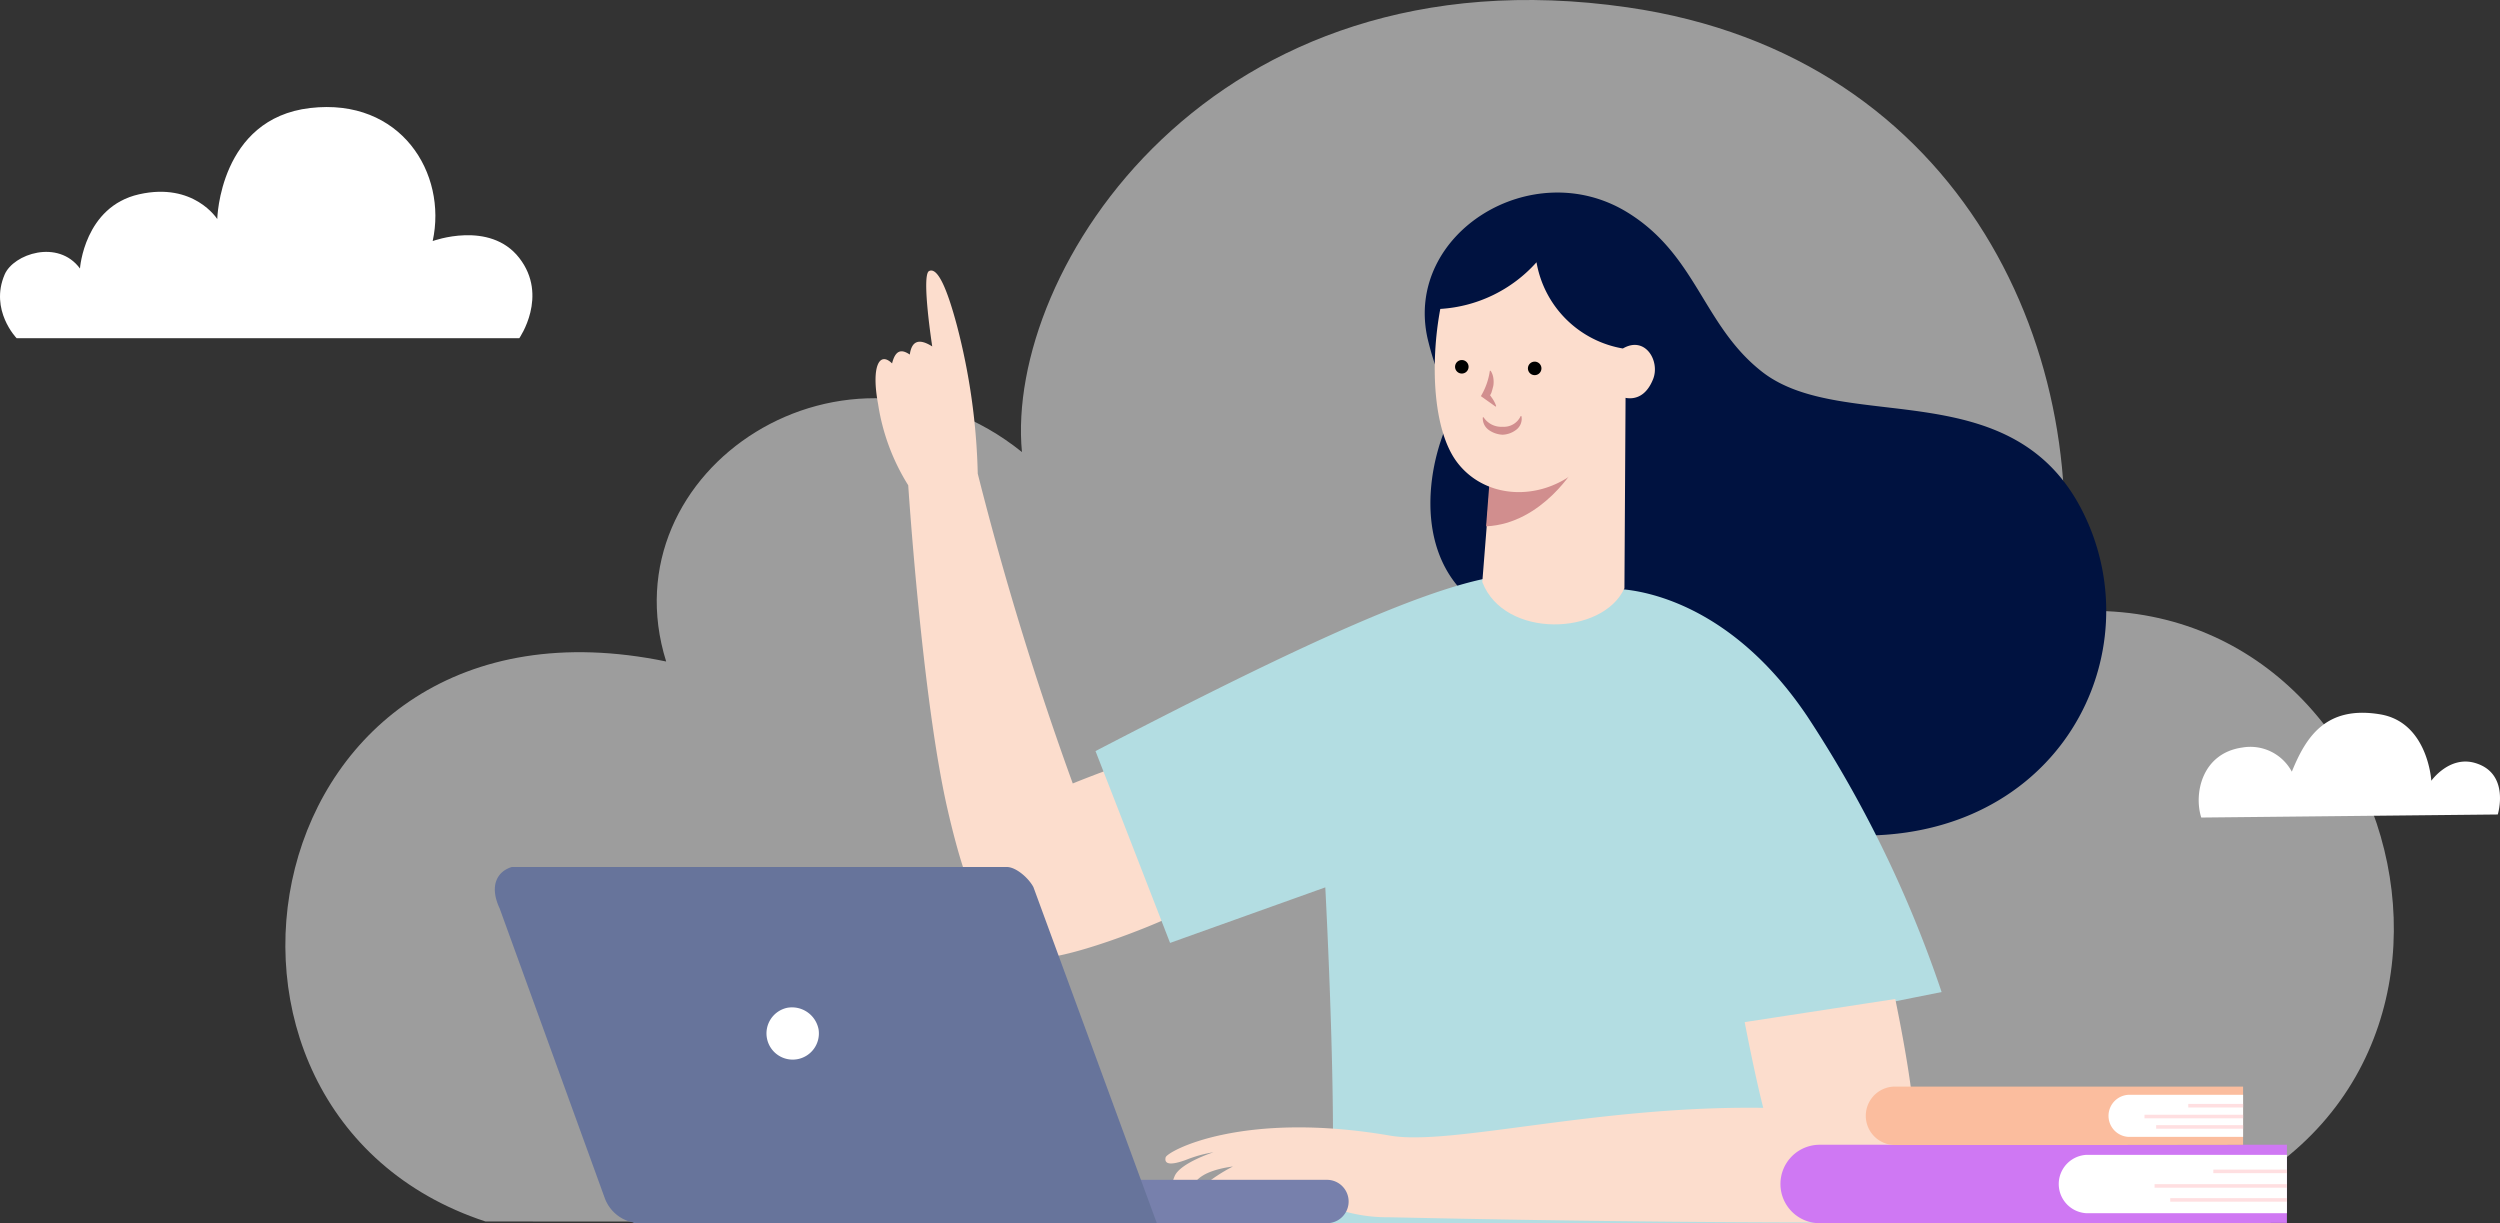 <svg xmlns="http://www.w3.org/2000/svg" width="281" height="137.488" viewBox="0 0 281 137.488">
  <rect x="0" y="0" width="281" height="137.488" fill="#333333" stroke="none"/>
  <g id="그룹_204455" data-name="그룹 204455" transform="translate(0 -0.779)">
    <g id="그룹_204459" data-name="그룹 204459" transform="translate(0 0)">
      <path id="패스_56468" data-name="패스 56468" d="M58.366,53.067H1.868S-1.191,49.911.521,45.911c.993-2.32,6.012-4.008,8.468-.677,0,0,.475-6.954,6.646-8.343s8.784,2.788,8.784,2.788.238-11.3,10.445-12.485,15.43,7.359,13.769,14.954c0,0,6.409-2.374,9.733,1.9s0,9.022,0,9.022" transform="translate(0 -14.274)" fill="#fff"/>
      <path id="패스_56469" data-name="패스 56469" d="M236.4,154l-187.621-.124C11.367,141.568,22.332,81.261,69.095,90.936c-6.773-21.608,20.317-39.345,39.989-23.543-1.935-20.317,21.159-56.742,68.048-49.987,38.056,5.483,52.891,39.667,48.376,68.047C265.5,81.261,280.655,141.89,236.4,154" transform="translate(5.783 -15.804)" fill="rgba(255,255,255,0.52)"/>
      <path id="패스_56470" data-name="패스 56470" d="M202.864,94.668l33.326-.344s1.437-4.648-2.585-5.8c-2.885-.823-4.885,2.01-4.885,2.01s-.373-6.568-5.746-7.466c-6.176-1.032-8.379,2.64-9.933,6.444a5.285,5.285,0,0,0-5.58-2.711c-4.521.645-5.459,5.169-4.6,7.864" transform="translate(44.56 -1.997)" fill="#fff"/>
      <path id="패스_56471" data-name="패스 56471" d="M205.832,72.139c-7.582-17.6-27.332-9.729-36.667-17.045-6.637-5.2-7.316-13.119-15.137-17.914-10.682-6.546-25.04,2.359-22.455,14.128a34.706,34.706,0,0,0,3,8.076c-3.05,5.546-4.714,15.8,1.941,21.349C134.992,95.661,151.206,104.7,177,107.074c24.121,2.218,35.9-18.536,28.835-34.935" transform="translate(28.874 -12.54)" fill="#001240"/>
      <path id="패스_56472" data-name="패스 56472" d="M115.074,114.2s-3.126-8.595-6.25-16.667c-3.646,1.3-5.99,2.268-5.99,2.268A360.986,360.986,0,0,1,92.155,64.98a72.121,72.121,0,0,0-2.344-16.667c-1.046-3.919-2.131-6.6-3.127-6.108-.888.442.355,8.473.355,8.473-1.44-.906-2.3-.678-2.523.916-.961-.66-1.621-.487-1.992.992-1.46-1.43-2.35.416-1.568,4.582a23.916,23.916,0,0,0,3.385,9.116s1.569,24.058,4.427,36.46c2.008,8.713,4.724,16.668,10.417,16.668,3.126,0,11.719-3.126,15.886-5.209" transform="translate(17.744 -10.96)" fill="#fcddcd"/>
      <path id="패스_56474" data-name="패스 56474" d="M145.513,70.409c-8.855,1.563-25,9.375-44.58,19.533,0,0,3.026,7.753,8.38,21.564l17.449-6.244s1.53,28.608.521,37.748H187.1l3.727-24.942,5.208-1.042a134.1,134.1,0,0,0-15.1-30.991c-9.97-14.826-21.877-14.325-21.877-14.325Z" transform="translate(22.202 -4.743)" fill="#b3dde2"/>
      <path id="패스_56475" data-name="패스 56475" d="M189.413,109.261l-16.928,2.6s1.055,5.567,2.084,9.635c-18.751-.26-35.071,4.3-41.929,3.126-16.668-2.864-25.08,1.759-25.241,2.448s.384.983,2.326.262a14.333,14.333,0,0,1,3.055-.844s-3.769,1.21-4.374,2.7c-1.351,3.313.349,4.088,2.212.852.841-1.458,3.525-1.832,4.354-1.956,0,0-3.457,1.724-4.034,3.241-.8,2.1,1.071,1.793,2.356.447a20.965,20.965,0,0,1,2.7-1.83s-2.046,1.493-2.377,2.762.651,1.348,2.44-.371c.836-.8,1.649-.418,2.83-.8a12.728,12.728,0,0,1,6.189.734,17.9,17.9,0,0,0,7.4,1.53c3.478.056,24.551.586,50.942.586,7.9,0,10.677-2.213,5.99-25.131" transform="translate(23.618 3.803)" fill="#fcddcd"/>
      <path id="패스_56476" data-name="패스 56476" d="M137.452,63.305l-.022.626L136.569,74.8c2.475,6.424,13.547,6.036,15.976.7l.134-22.622Z" transform="translate(30.041 -8.6)" fill="#fcddcd"/>
      <path id="패스_56477" data-name="패스 56477" d="M147.008,60.159s-3.71,6.48-10.09,6.779l.356-4.614Z" transform="translate(30.118 -6.998)" fill="#d18e8e"/>
      <path id="패스_56478" data-name="패스 56478" d="M153.336,51.078a11.882,11.882,0,0,1-9.709-9.694,15.778,15.778,0,0,1-10.815,5.246c-1.142,6.091-.839,13.694,1.928,17.288,4.613,5.994,15.821,4.015,18.269-7.483,0,0,2.47,1.238,3.725-1.92.8-2.007-.874-4.915-3.4-3.437" transform="translate(29.077 -11.128)" fill="#fcddcd"/>
      <path id="패스_56481" data-name="패스 56481" d="M135.575,51.073a.759.759,0,1,1-.834-.675.759.759,0,0,1,.834.675" transform="translate(29.489 -9.146)"/>
      <path id="패스_56482" data-name="패스 56482" d="M142.287,51.22a.759.759,0,1,1-.834-.675.76.76,0,0,1,.834.675" transform="translate(30.966 -9.113)"/>
      <path id="패스_56483" data-name="패스 56483" d="M136.615,55.72a1.613,1.613,0,0,0,.7,1.418,2.887,2.887,0,0,0,1.541.517,2.7,2.7,0,0,0,1.553-.584,1.549,1.549,0,0,0,.556-1.494l-.084-.033a2.073,2.073,0,0,1-2.032,1.216,2.369,2.369,0,0,1-2.152-1.081Z" transform="translate(30.049 -8.013)" fill="#d18e8e"/>
      <path id="패스_56484" data-name="패스 56484" d="M137.448,51.38a7.613,7.613,0,0,1-.972,2.791l-.035.065.055.039,1.607,1.143.054-.072a3.465,3.465,0,0,0-.514-.965,3.286,3.286,0,0,0-.666-.759l.188.976a3.506,3.506,0,0,0,.445-.722c.088-.262.163-.527.226-.8a2.741,2.741,0,0,0,.007-.848,2,2,0,0,0-.305-.844Z" transform="translate(30.012 -8.929)" fill="#d18e8e"/>
      <path id="패스_56487" data-name="패스 56487" d="M136.5,130.8H58.574L57.5,125.923h79a2.438,2.438,0,1,1,0,4.876" transform="translate(12.648 7.468)" fill="#7780ac"/>
      <path id="패스_56488" data-name="패스 56488" d="M120,137.139H61.986a4.3,4.3,0,0,1-4.043-2.834L46.138,101.772c-1.139-2.428-.409-4.119,1.354-4.67h55.656c.991,0,2.4,1.185,2.977,2.253Z" transform="translate(10.028 1.128)" fill="#67749b"/>
      <path id="패스_56489" data-name="패스 56489" d="M76.47,112.523a2.945,2.945,0,1,1-3.539-2.436,3.04,3.04,0,0,1,3.539,2.436" transform="translate(15.54 3.97)" fill="#fff"/>
      <path id="패스_56490" data-name="패스 56490" d="M220.973,122.693H168.521a4.409,4.409,0,1,0,0,8.817h30.363l22.089-.029Z" transform="translate(36.077 6.757)" fill="#cf78f3"/>
      <path id="패스_56491" data-name="패스 56491" d="M192.792,123.623a3.284,3.284,0,0,0,0,6.559h22.535v-6.559Z" transform="translate(41.724 6.962)" fill="#fff"/>
      <line id="선_5001" data-name="선 5001" x2="13.116" transform="translate(243.935 135.648)" fill="none" stroke="#ffdfe1" stroke-miterlimit="10" stroke-width="0.4"/>
      <line id="선_5002" data-name="선 5002" x2="14.876" transform="translate(242.173 134.077)" fill="none" stroke="#ffdfe1" stroke-miterlimit="10" stroke-width="0.4"/>
      <line id="선_5003" data-name="선 5003" x1="8.273" transform="translate(248.778 132.443)" fill="none" stroke="#ffdfe1" stroke-miterlimit="10" stroke-width="0.4"/>
      <path id="패스_56492" data-name="패스 56492" d="M214.312,117.333H175.246a3.284,3.284,0,1,0,0,6.567H197.86l16.451-.022Z" transform="translate(37.81 5.578)" fill="#fbbd9e"/>
      <path id="패스_56493" data-name="패스 56493" d="M196.513,118.09a2.368,2.368,0,0,0,0,4.73H209.39v-4.73Z" transform="translate(42.733 5.745)" fill="#fff"/>
      <line id="선_5004" data-name="선 5004" x2="9.77" transform="translate(242.352 127.446)" fill="none" stroke="#ffdfe1" stroke-miterlimit="10" stroke-width="0.4"/>
      <line id="선_5005" data-name="선 5005" x2="11.081" transform="translate(241.041 126.277)" fill="none" stroke="#ffdfe1" stroke-miterlimit="10" stroke-width="0.4"/>
      <line id="선_5006" data-name="선 5006" x1="6.162" transform="translate(245.96 125.06)" fill="none" stroke="#ffdfe1" stroke-miterlimit="10" stroke-width="0.4"/>
    </g>
  </g>
</svg>
